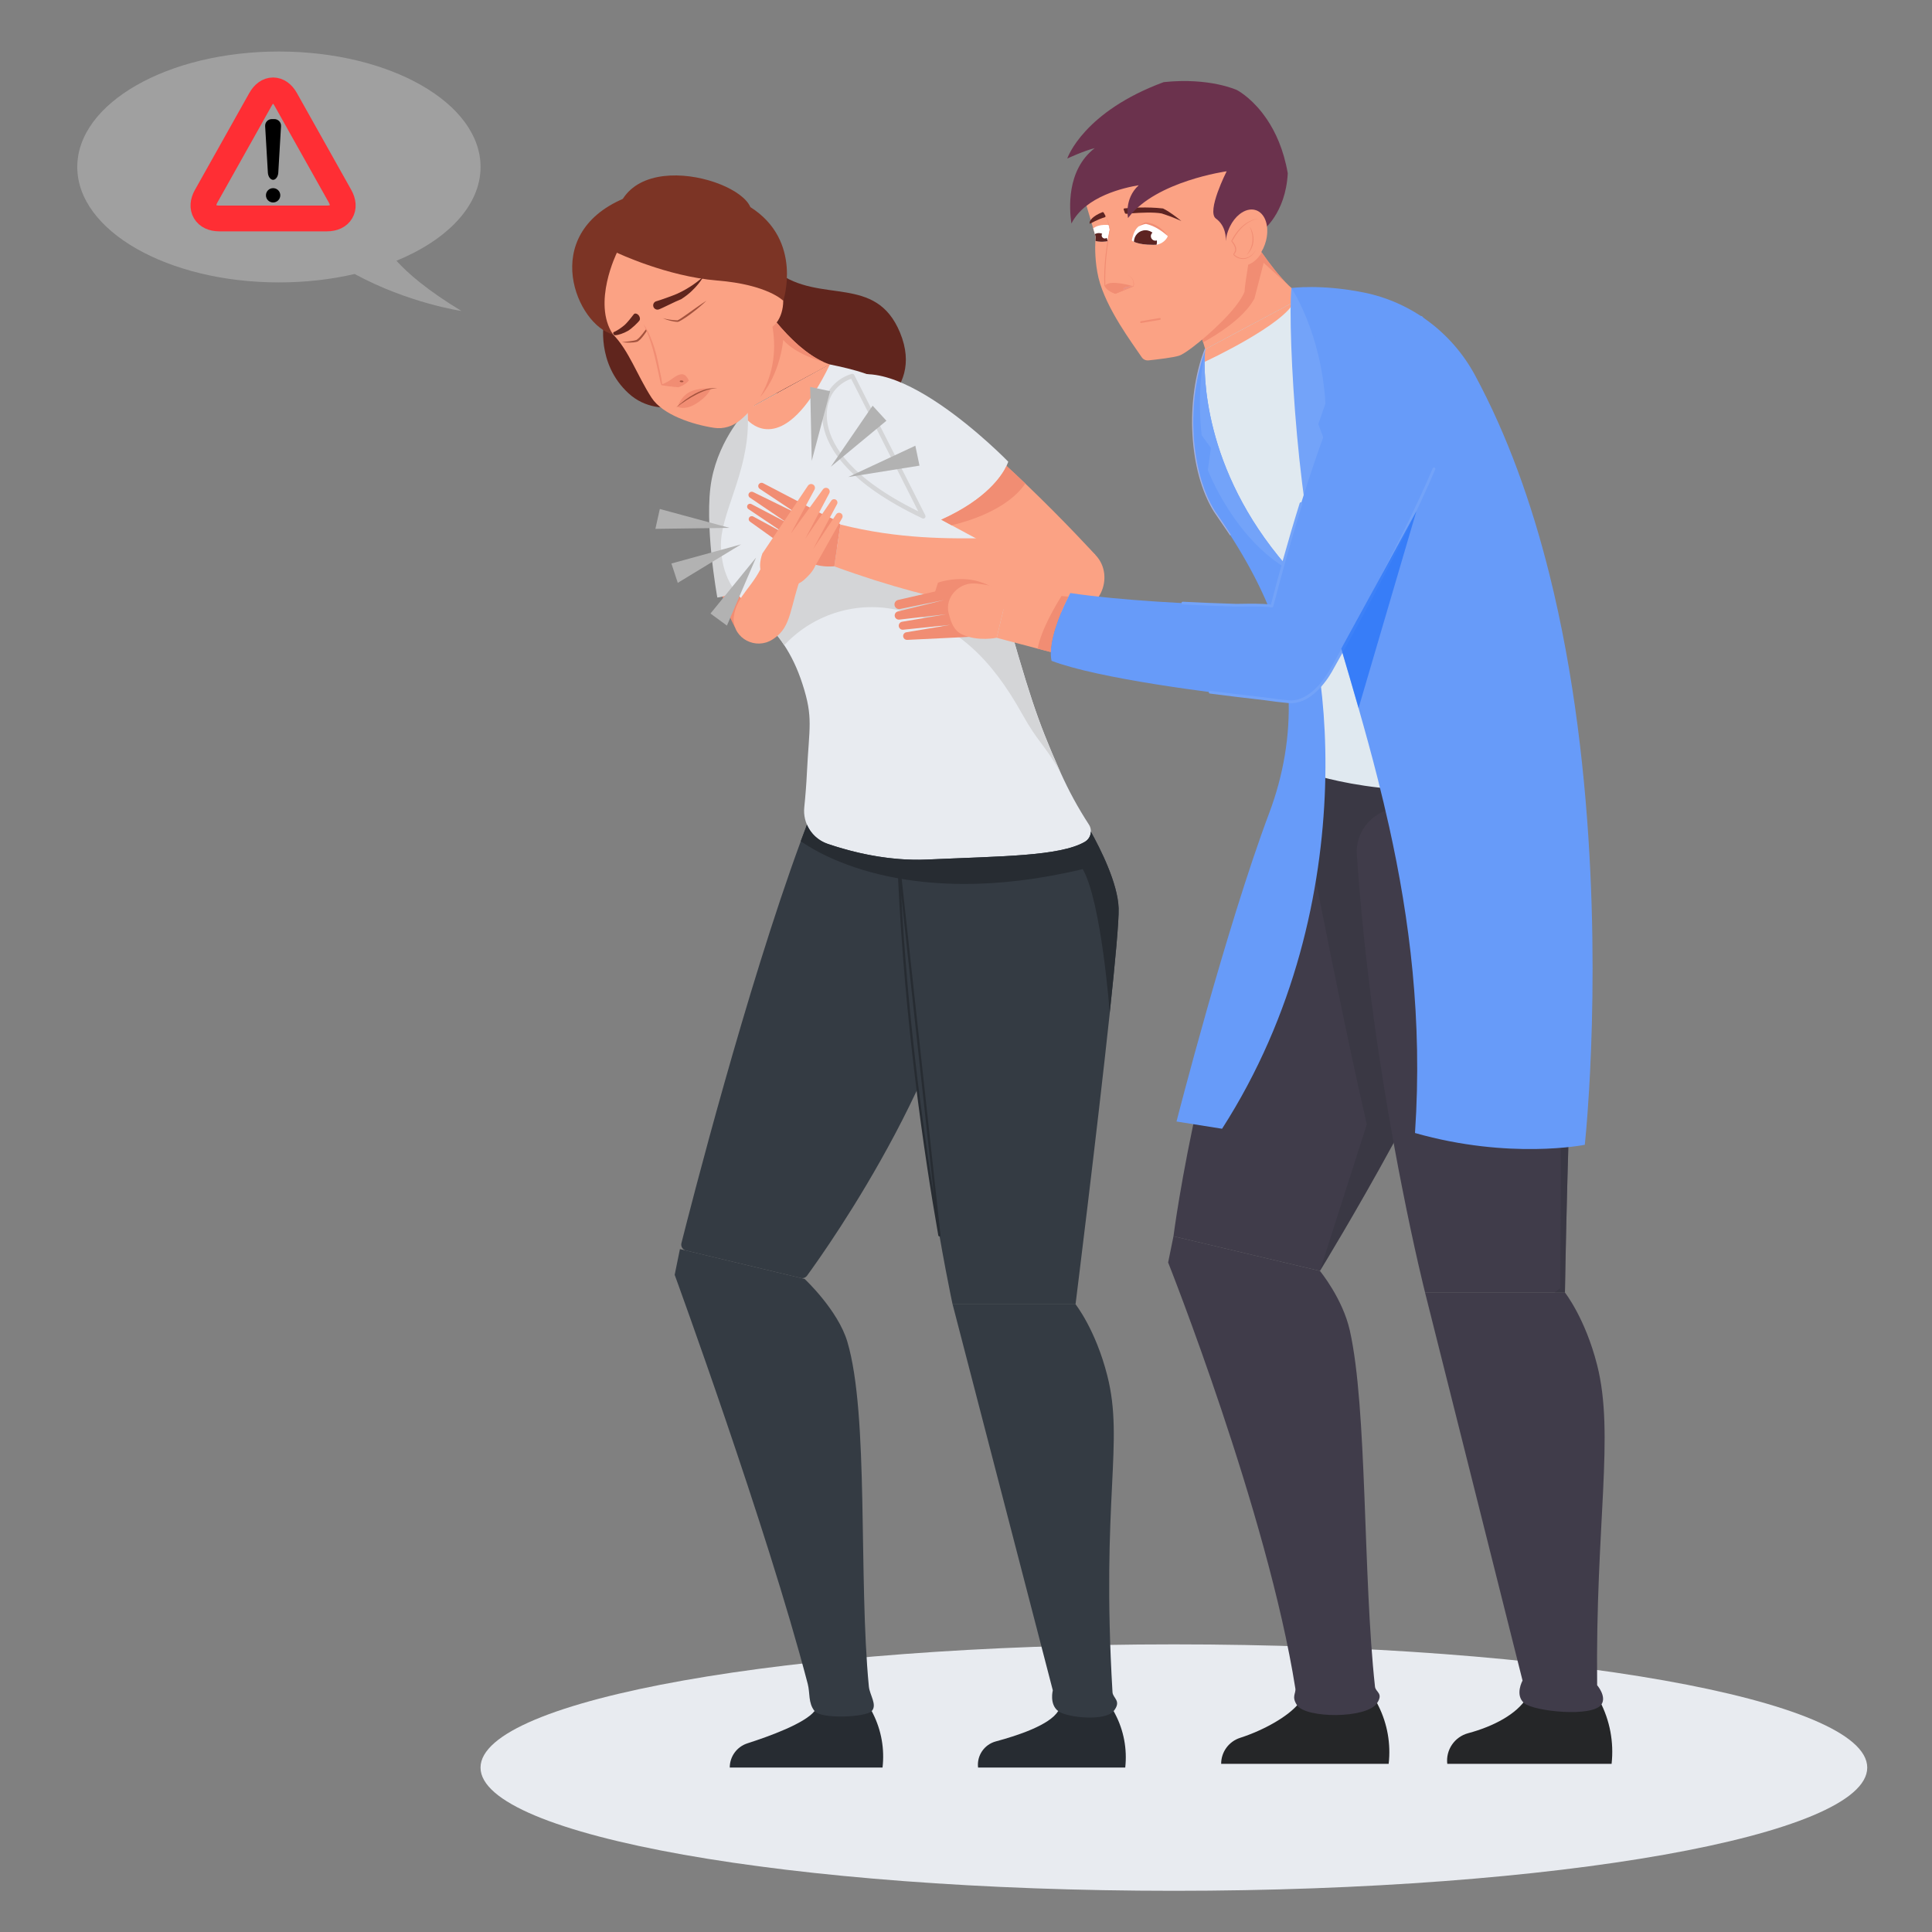 <svg width="75" height="75" viewBox="0 0 75 75" fill="none" xmlns="http://www.w3.org/2000/svg">
<rect x="0" y="0" width="75" height="75" fill="#808080" stroke="none"/>
<g clip-path="url(#clip0_10994_2151)">
<path d="M45.57 73.401C60.435 73.401 72.486 71.259 72.486 68.618C72.486 65.976 60.435 63.834 45.57 63.834C30.705 63.834 18.654 65.976 18.654 68.618C18.654 71.259 30.705 73.401 45.57 73.401Z" fill="#E8EBF0"/>
<path d="M30.158 10.552C31.846 11.82 33.993 10.629 34.938 12.91C35.957 15.367 33.221 16.358 33.221 16.358L28.835 14.805L30.158 10.553V10.552Z" fill="#60251D"/>
<path d="M31.621 66.423C31.241 66.904 29.863 67.403 29.015 67.676C28.606 67.807 28.329 68.187 28.329 68.615H34.26C34.343 67.9 34.215 67.176 33.894 66.531L33.84 66.423H31.621Z" fill="#272C32"/>
<path d="M37.803 34.676C37.505 40.87 32.109 48.454 31.329 49.522C31.272 49.599 31.175 49.635 31.082 49.612L26.628 48.546C26.5 48.515 26.421 48.386 26.453 48.259C26.829 46.768 28.968 38.415 31.086 32.657C31.166 32.441 31.246 32.227 31.326 32.018C31.326 32.018 31.326 32.017 31.326 32.016C31.361 31.924 31.449 31.863 31.548 31.863H34.028C34.079 31.863 34.127 31.879 34.168 31.908L36.169 33.361L37.486 34.317L37.705 34.475C37.769 34.523 37.807 34.598 37.803 34.678V34.676Z" fill="#343B43"/>
<path d="M26.395 48.489L26.191 49.489C26.191 49.489 29.756 59.243 31.355 65.363C31.452 65.73 31.367 66.103 31.621 66.423C31.875 66.744 33.62 66.666 33.841 66.423C34.062 66.18 33.761 65.801 33.729 65.47C33.32 61.236 33.74 54.937 32.894 52.086C32.528 50.854 31.235 49.648 31.235 49.648L26.395 48.489V48.489Z" fill="#343B43"/>
<path d="M29.016 15.896C29.016 15.896 29.006 15.912 28.989 15.939C28.349 16.932 27.646 18.201 27.627 19.38C27.6 20.944 27.765 22.967 28.54 24.367C30.566 22.77 31.157 19.408 31.157 19.408L29.017 15.896L29.016 15.896Z" fill="#F18D73"/>
<path d="M29.016 15.896C29.016 15.896 27.938 16.975 27.625 18.62C27.313 20.264 27.846 23.196 27.846 23.196C27.846 23.196 28.692 23.124 29.016 22.463C29.286 21.247 29.697 16.676 29.016 15.896V15.896Z" fill="#D4D5D7"/>
<path d="M41.077 66.423C40.751 66.964 39.5 67.376 38.662 67.6C38.21 67.72 37.915 68.151 37.968 68.615H43.682C43.76 67.901 43.626 67.179 43.293 66.542L43.231 66.424H41.076L41.077 66.423Z" fill="#272C32"/>
<path d="M43.081 39.324C42.59 43.919 41.752 50.634 41.752 50.634H36.979C36.979 50.634 35.333 43.087 34.907 34.103C34.896 33.851 34.884 33.6 34.875 33.345C34.855 32.853 34.84 32.358 34.828 31.86H42.099C42.099 31.86 42.2 32.023 42.346 32.284C42.72 32.957 43.392 34.289 43.425 35.255C43.441 35.722 43.294 37.323 43.08 39.324H43.081Z" fill="#343B43"/>
<path d="M36.468 47.998C36.447 47.998 36.429 47.982 36.425 47.962C35.859 44.73 35.129 39.702 34.863 34.107C34.851 33.854 34.84 33.602 34.83 33.348C34.829 33.325 34.847 33.304 34.871 33.302C34.895 33.3 34.916 33.319 34.918 33.341L36.511 47.95C36.514 47.973 36.497 47.995 36.473 47.998C36.471 47.998 36.469 47.998 36.467 47.998H36.468ZM34.985 34.758C35.231 39.292 35.77 43.413 36.26 46.454L34.985 34.758Z" fill="#272C32"/>
<path d="M36.98 50.634L40.87 65.619C40.87 65.619 40.73 66.159 41.078 66.423C41.425 66.687 42.915 66.825 43.233 66.423C43.551 66.021 43.201 65.93 43.187 65.691C42.743 58.173 43.647 56.01 42.986 53.404C42.53 51.61 41.754 50.634 41.754 50.634H36.981H36.98Z" fill="#343B43"/>
<path d="M42.114 32.681C41.13 33.249 38.819 33.236 36.012 33.367C34.479 33.439 33.048 33.072 32.129 32.758C31.532 32.554 31.156 31.963 31.222 31.338C31.268 30.894 31.303 30.439 31.325 29.983C31.412 28.211 31.576 27.87 31.155 26.564C30.952 25.932 30.707 25.445 30.444 25.046C30.192 24.663 29.925 24.364 29.662 24.101C28.837 23.276 28.06 22.807 27.988 21.249C27.927 19.974 29.049 18.406 29.035 16.323C29.035 16.183 29.028 16.041 29.016 15.896L32.218 14.148C33.919 14.504 36.492 15.089 37.774 19.377C38.17 20.703 38.511 21.885 38.812 22.949C39.959 27.011 40.251 27.896 41.111 29.857C41.133 29.905 41.154 29.954 41.176 30.002C41.489 30.698 41.84 31.345 42.271 32.009C42.418 32.235 42.349 32.545 42.114 32.679V32.681Z" fill="#E8EBF0"/>
<path d="M32.218 14.148C29.298 15.703 29.017 15.897 29.017 15.897C29.017 15.897 28.655 14.508 27.009 13.137C27.704 11.543 29.085 11.007 29.085 11.007C29.085 11.007 29.385 11.538 29.868 12.169C30.406 12.873 31.171 13.703 31.997 14.065C32.073 14.097 32.145 14.125 32.218 14.148V14.148Z" fill="#FBA284"/>
<path d="M42.521 21.538L41.248 23.109C39.686 21.818 38.404 21.182 36.937 20.389C36.501 20.154 36.048 19.906 35.567 19.622C34.745 19.138 33.84 18.551 32.79 17.759C32.644 17.647 32.546 17.493 32.458 17.341C31.624 15.893 32.377 14.31 34.019 14.645C34.232 14.688 34.452 14.752 34.672 14.843C35.673 15.258 36.952 16.223 38.187 17.294C38.744 17.778 39.292 18.283 39.802 18.771C41.34 20.24 42.521 21.539 42.521 21.539V21.538Z" fill="#FBA284"/>
<path d="M41.176 30.003C40.521 28.848 40.318 28.862 39.679 27.714C38.496 25.589 37.126 24.235 35.024 23.722C34.996 23.715 34.968 23.707 34.938 23.701C33.326 23.307 31.63 23.807 30.484 25.005C30.47 25.02 30.457 25.033 30.444 25.047C30.192 24.664 29.925 24.365 29.662 24.102C29.731 23.946 29.789 23.815 29.818 23.756C29.915 23.558 30.526 21.994 30.526 21.994L32.049 21.177L38.812 22.952C39.987 27.115 40.278 28.015 41.176 30.005V30.003Z" fill="#D4D5D7"/>
<path d="M42.203 21.297C40.48 20.32 37.121 21.495 32.624 20.362L32.386 21.986C36.73 23.569 39.876 23.907 41.672 23.747C42.915 23.636 43.327 21.995 42.268 21.337C42.247 21.323 42.225 21.311 42.204 21.297H42.203Z" fill="#FBA284"/>
<path d="M32.048 20.021L29.624 18.757C29.566 18.726 29.497 18.744 29.459 18.795C29.417 18.854 29.432 18.935 29.493 18.976L30.894 19.911L29.237 19.101C29.184 19.076 29.121 19.09 29.084 19.134C29.037 19.192 29.049 19.276 29.11 19.318L30.539 20.286L29.167 19.568C29.111 19.539 29.042 19.561 29.014 19.618C28.989 19.669 29.005 19.73 29.051 19.762L30.473 20.718L29.239 20.05C29.181 20.02 29.109 20.041 29.078 20.099C29.05 20.151 29.066 20.215 29.114 20.25L31.002 21.601L31.831 21.422L32.047 20.02L32.048 20.021Z" fill="#F18D73"/>
<path d="M32.626 20.362L32.526 20.276C32.333 20.113 32.023 19.998 31.712 19.917C31.18 19.779 30.647 20.138 30.568 20.68C30.525 20.975 30.631 21.273 30.851 21.475C31.231 21.823 31.733 22.009 32.248 21.99L32.387 21.985L32.626 20.361V20.362Z" fill="#F18D73"/>
<path d="M29.682 21.73C29.302 22.77 28.593 23.081 28.485 23.95C28.482 23.976 28.48 24.006 28.48 24.037C28.479 24.795 29.338 25.235 29.981 24.829C30.002 24.816 30.022 24.803 30.041 24.79C30.747 24.314 30.648 23.569 31.155 22.223L29.682 21.729V21.73Z" fill="#FBA284"/>
<path d="M29.599 21.482L31.365 18.854C31.407 18.793 31.488 18.771 31.554 18.805C31.629 18.842 31.658 18.934 31.619 19.007L30.697 20.719L31.947 18.996C31.986 18.941 32.059 18.921 32.121 18.947C32.199 18.98 32.233 19.074 32.193 19.148L31.262 20.91L32.271 19.435C32.312 19.375 32.395 19.36 32.455 19.403C32.509 19.44 32.526 19.513 32.494 19.57L31.564 21.316L32.46 19.967C32.502 19.904 32.587 19.887 32.651 19.931C32.707 19.968 32.727 20.042 32.696 20.103L31.578 22.09L30.563 22.77L29.598 21.482H29.599Z" fill="#FBA284"/>
<path d="M29.67 22.427C29.35 22.072 29.599 21.481 29.599 21.481C29.599 21.481 31.073 20.832 31.452 21.254C31.658 21.483 31.714 21.779 31.602 22.046C31.54 22.191 31.388 22.356 31.211 22.513C30.785 22.885 30.045 22.843 29.671 22.428L29.67 22.427Z" fill="#FBA284"/>
<path d="M43.08 39.324C43.071 39.21 42.757 35.029 42.033 33.739C40.31 34.15 38.796 34.312 37.485 34.315C36.517 34.318 35.658 34.235 34.907 34.103C32.805 33.735 31.551 32.981 31.085 32.655C31.165 32.439 31.244 32.225 31.324 32.016C31.471 32.356 31.757 32.631 32.127 32.758C32.813 32.992 33.786 33.256 34.874 33.345C35.242 33.374 35.623 33.384 36.011 33.366C36.063 33.363 36.117 33.361 36.168 33.359C38.904 33.235 41.146 33.238 42.113 32.679C42.259 32.595 42.341 32.443 42.346 32.285C42.72 32.957 43.392 34.29 43.425 35.255C43.441 35.723 43.294 37.323 43.079 39.324H43.08Z" fill="#272C32"/>
<path d="M32.218 14.148C30.595 17.493 29.365 16.649 29.034 16.324C29.034 16.184 29.027 16.042 29.015 15.897L32.217 14.148H32.218Z" fill="#FBA284"/>
<path d="M23.446 12.473C23.446 12.473 23.131 14.101 24.399 15.268C25.668 16.436 27.589 15.414 27.589 15.414L26.32 12.921L23.446 12.473V12.473Z" fill="#60251D"/>
<path d="M30.126 10.969C30.214 11.224 29.945 11.23 29.809 11.407C29.734 11.506 29.7 11.659 29.796 11.939C30.242 13.247 30.075 14.474 29.505 15.413C29.295 15.758 29.035 16.06 28.73 16.313C28.448 16.549 28.083 16.665 27.72 16.608C26.901 16.486 25.721 16.104 25.293 15.439C24.729 14.565 24.416 13.61 23.796 12.981C23.176 12.353 22.987 10.908 22.987 10.908C22.631 7.796 26.855 6.948 28.585 7.889C29.512 8.394 30.342 9.218 30.127 10.969H30.126Z" fill="#FBA284"/>
<path d="M27.32 10.717C27.32 10.717 27.038 11.246 26.441 11.615C26.221 11.698 25.663 11.99 25.563 12.015C25.463 12.04 25.365 11.969 25.357 11.867C25.35 11.786 25.404 11.712 25.483 11.693C25.588 11.667 26.152 11.466 26.293 11.401C26.76 11.187 27.125 10.911 27.32 10.718V10.717Z" fill="#60251D"/>
<path d="M23.876 13.013C23.992 13.013 24.208 12.942 24.38 12.842C24.542 12.743 24.781 12.505 24.823 12.443C24.866 12.382 24.835 12.27 24.761 12.208C24.701 12.159 24.632 12.158 24.598 12.207C24.553 12.272 24.334 12.544 24.251 12.614C24.095 12.748 23.923 12.853 23.827 12.892C23.778 12.912 23.817 13.014 23.874 13.013H23.876Z" fill="#60251D"/>
<path d="M25.68 14.926C25.68 14.926 25.87 14.869 26.08 14.712C26.483 14.411 26.612 14.514 26.741 14.771C26.61 14.951 26.331 15.035 26.331 15.035L25.68 14.926V14.926Z" fill="#F18D73"/>
<path d="M26.331 15.035C26.275 15.03 26.221 15.024 26.166 15.018L26.002 14.999L25.837 14.978C25.783 14.971 25.728 14.962 25.674 14.955C25.635 14.844 25.619 14.759 25.603 14.674C25.594 14.632 25.504 14.222 25.495 14.179C25.486 14.136 25.477 14.095 25.466 14.053C25.429 13.883 25.388 13.715 25.34 13.549C25.294 13.382 25.241 13.218 25.183 13.055C25.157 12.986 25.131 12.919 25.103 12.851C25.098 12.837 25.093 12.825 25.087 12.813C25.083 12.804 25.079 12.794 25.075 12.786C25.043 12.715 25.011 12.645 24.976 12.576C25.018 12.636 25.056 12.697 25.092 12.761C25.1 12.774 25.107 12.786 25.114 12.799C25.161 12.887 25.197 12.961 25.229 13.035C25.264 13.115 25.296 13.197 25.327 13.279C25.357 13.363 25.385 13.445 25.411 13.529C25.461 13.696 25.505 13.865 25.54 14.037C25.549 14.081 25.557 14.123 25.566 14.166C25.573 14.21 25.663 14.62 25.669 14.663C25.684 14.742 25.695 14.822 25.704 14.902C25.751 14.912 25.798 14.921 25.844 14.931L26.006 14.965L26.167 15C26.221 15.012 26.274 15.024 26.328 15.037L26.331 15.035Z" fill="#F18D73"/>
<path d="M26.462 14.771C26.501 14.774 26.533 14.792 26.531 14.809C26.529 14.828 26.496 14.84 26.456 14.837C26.416 14.834 26.385 14.817 26.386 14.799C26.388 14.78 26.421 14.768 26.462 14.771Z" fill="#A4533E"/>
<path d="M26.287 15.787C26.287 15.787 26.567 15.944 26.992 15.688C27.482 15.394 27.59 15.099 27.59 15.099C27.59 15.099 27.038 15.161 26.288 15.787H26.287Z" fill="#F18D73"/>
<path d="M26.32 15.755C26.32 15.755 26.42 15.429 26.724 15.245C27.079 15.031 27.624 15.082 27.624 15.082C27.624 15.082 27.093 15.113 26.319 15.755H26.32Z" fill="#F18D73"/>
<path d="M26.257 15.811C26.309 15.759 26.366 15.709 26.424 15.661C26.481 15.614 26.54 15.567 26.6 15.523C26.661 15.479 26.723 15.437 26.786 15.397C26.85 15.357 26.915 15.32 26.981 15.284C27.113 15.215 27.253 15.154 27.398 15.114C27.416 15.11 27.434 15.104 27.454 15.1C27.472 15.096 27.49 15.091 27.509 15.088L27.565 15.079C27.583 15.076 27.602 15.074 27.621 15.072C27.696 15.065 27.772 15.064 27.846 15.074C27.771 15.075 27.697 15.082 27.624 15.096C27.552 15.11 27.48 15.129 27.41 15.152C27.393 15.158 27.375 15.164 27.359 15.171L27.306 15.19C27.273 15.203 27.238 15.217 27.204 15.233C27.137 15.262 27.07 15.294 27.005 15.33C26.94 15.364 26.875 15.4 26.811 15.437C26.748 15.475 26.685 15.515 26.623 15.555C26.561 15.595 26.499 15.637 26.439 15.68C26.377 15.722 26.317 15.767 26.257 15.811V15.811Z" fill="#A4533E"/>
<path d="M25.72 12.35C25.768 12.363 25.817 12.374 25.865 12.384C25.914 12.394 25.962 12.403 26.011 12.41C26.059 12.418 26.109 12.425 26.157 12.428C26.206 12.433 26.255 12.435 26.303 12.436C26.316 12.429 26.341 12.416 26.364 12.402C26.388 12.388 26.412 12.373 26.436 12.358C26.482 12.326 26.53 12.295 26.576 12.262C26.669 12.197 26.763 12.13 26.856 12.064L26.996 11.964L27.138 11.865C27.232 11.8 27.327 11.735 27.425 11.673C27.342 11.753 27.256 11.83 27.168 11.905C27.125 11.942 27.08 11.979 27.036 12.015C26.991 12.052 26.946 12.087 26.9 12.121C26.808 12.191 26.717 12.26 26.621 12.324C26.572 12.357 26.525 12.388 26.474 12.417C26.449 12.432 26.424 12.446 26.397 12.46C26.371 12.475 26.345 12.487 26.311 12.496C26.251 12.493 26.201 12.488 26.151 12.479C26.101 12.47 26.051 12.459 26.003 12.447C25.955 12.435 25.907 12.42 25.86 12.404C25.813 12.388 25.766 12.369 25.721 12.348L25.72 12.35Z" fill="#A4533E"/>
<path d="M25.104 12.851C25.092 12.871 25.079 12.889 25.067 12.909C25.024 12.974 24.979 13.037 24.927 13.098L24.889 13.142C24.875 13.157 24.86 13.171 24.847 13.185C24.832 13.2 24.815 13.213 24.8 13.226C24.793 13.233 24.783 13.238 24.775 13.244L24.748 13.262C24.69 13.281 24.64 13.287 24.59 13.293C24.54 13.298 24.49 13.3 24.439 13.301C24.39 13.301 24.34 13.301 24.29 13.298C24.24 13.295 24.19 13.291 24.142 13.284C24.191 13.278 24.241 13.272 24.289 13.267C24.337 13.261 24.387 13.256 24.436 13.249C24.484 13.243 24.532 13.237 24.58 13.227C24.625 13.219 24.673 13.21 24.713 13.194C24.766 13.153 24.779 13.143 24.792 13.13L24.83 13.091L24.868 13.049C24.892 13.019 24.916 12.991 24.941 12.962C24.965 12.933 24.987 12.902 25.01 12.872L25.075 12.787C25.079 12.795 25.083 12.805 25.087 12.814C25.092 12.826 25.097 12.839 25.103 12.852L25.104 12.851Z" fill="#A4533E"/>
<path d="M30.405 11.676C30.405 12.013 30.306 12.315 30.149 12.521C30.1 12.585 30.046 12.639 29.986 12.684C29.886 12.758 29.773 12.799 29.654 12.799C29.24 12.799 28.903 12.296 28.903 11.676C28.903 11.055 29.239 10.552 29.654 10.552C30.069 10.552 30.405 11.055 30.405 11.676V11.676Z" fill="#FBA284"/>
<path d="M23.948 9.81C23.948 9.81 22.981 11.761 23.794 12.98C22.413 12.64 20.881 9.125 24.215 7.705C25.394 8.685 23.948 9.81 23.948 9.81V9.81Z" fill="#7C3425"/>
<path d="M23.948 9.81C23.948 9.81 25.879 10.731 27.846 10.89C29.812 11.05 30.406 11.676 30.406 11.676C30.406 11.676 31.183 9.344 29.129 8.039C28.575 6.733 23.097 5.49 23.948 9.811V9.81Z" fill="#7C3425"/>
<path d="M39.139 17.922C39.139 17.922 39.123 17.982 39.073 18.087C38.9 18.454 38.31 19.377 36.54 20.174C36.471 20.206 36.403 20.236 36.331 20.266C31.238 18.03 31.78 15.689 32.387 15.035C34.319 12.952 39.139 17.922 39.139 17.922V17.922Z" fill="#E8EBF0"/>
<path d="M35.842 20.13C35.829 20.13 35.817 20.128 35.805 20.122C32.938 18.763 32.132 17.417 31.96 16.527C31.823 15.82 32.059 15.262 32.324 14.977C32.529 14.755 32.777 14.599 33.06 14.515C33.101 14.503 33.145 14.522 33.163 14.559L35.92 20.004C35.937 20.038 35.93 20.078 35.905 20.105C35.888 20.122 35.865 20.131 35.842 20.131V20.13ZM33.042 14.704C32.817 14.783 32.619 14.915 32.452 15.095C32.216 15.35 32.008 15.85 32.133 16.493C32.292 17.32 33.036 18.563 35.647 19.851L33.042 14.703V14.704Z" fill="#D4D5D7"/>
<path d="M31.997 14.065C31.933 14.047 30.88 13.753 30.406 13.196C30.242 14.62 29.549 15.369 29.506 15.413C29.966 14.655 30.164 13.709 29.987 12.684C30.045 12.64 30.1 12.585 30.149 12.521C30.658 13.131 31.307 13.762 31.997 14.065Z" fill="#F18D73"/>
<path d="M39.802 18.771C39.092 19.814 37.502 20.26 36.937 20.39C36.807 20.32 36.674 20.248 36.54 20.175C38.309 19.377 38.898 18.454 39.073 18.087C39.322 18.317 39.567 18.544 39.802 18.771V18.771Z" fill="#F18D73"/>
<path d="M59.272 65.902C58.89 66.536 57.98 67.019 56.996 67.282C56.466 67.423 56.12 67.93 56.183 68.472H62.562C62.655 67.635 62.497 66.789 62.106 66.041L62.033 65.902H59.271H59.272Z" fill="#252628"/>
<path d="M50.426 66.116C50.018 66.631 49.053 67.169 48.143 67.462C47.703 67.603 47.405 68.01 47.405 68.471H53.908C53.996 67.703 53.86 66.925 53.516 66.231L53.458 66.116H50.427H50.426Z" fill="#252628"/>
<path d="M36.413 22.619C36.413 22.619 36.902 22.433 37.552 22.49C38.203 22.548 38.621 22.864 38.621 22.864L37.516 23.401L36.272 23.06L36.412 22.619H36.413Z" fill="#F18D73"/>
<path d="M50.625 11.51L46.786 13.555C46.786 13.555 46.76 13.458 46.705 13.287C46.688 13.237 46.67 13.179 46.648 13.116C46.459 12.566 46.068 11.569 45.417 10.529C45.879 9.471 47.146 9.047 47.849 8.889C48.142 8.824 48.337 8.804 48.337 8.804C48.337 8.804 48.465 9.024 48.67 9.34C48.76 9.478 48.864 9.636 48.978 9.8C49.287 10.243 49.671 10.743 50.043 11.097C50.245 11.289 50.444 11.437 50.624 11.51H50.625Z" fill="#FBA284"/>
<path d="M57.148 37.368C56.968 38.811 55.517 41.758 54.099 44.368C52.674 46.989 51.281 49.267 51.239 49.337C51.238 49.338 45.554 47.993 45.554 47.993C45.554 47.993 46.67 39.129 50.377 30.534C50.459 30.342 50.544 30.15 50.63 29.958H53.398C53.398 29.958 53.623 30.205 53.966 30.62C54.138 30.831 54.342 31.086 54.56 31.375C55.744 32.939 57.382 35.485 57.147 37.369L57.148 37.368Z" fill="#403C4A"/>
<path d="M61.163 37.336C60.866 42.914 60.751 50.175 60.751 50.175H55.321C55.321 50.175 54.918 48.589 54.418 46.043C53.701 42.407 52.787 36.813 52.563 31.097C52.56 31.008 52.556 30.918 52.553 30.829C52.547 30.697 52.544 30.565 52.539 30.431C52.534 30.272 52.53 30.114 52.527 29.956H60.577C60.577 29.956 61.471 31.328 61.519 32.693C61.574 34.26 61.164 37.334 61.164 37.334L61.163 37.336Z" fill="#403C4A"/>
<path d="M55.32 50.175L59.105 65.239C59.105 65.239 58.796 65.796 59.168 66.116C59.541 66.436 61.824 66.677 62.168 66.166C62.378 65.856 62.001 65.42 62.001 65.42C61.932 59.156 62.688 55.694 62.001 52.992C61.538 51.167 60.749 50.174 60.749 50.174H55.319L55.32 50.175Z" fill="#403C4A"/>
<path d="M45.554 47.992L45.347 49.009C45.347 49.009 49.206 58.719 50.285 65.544C50.317 65.742 50.123 65.86 50.354 66.2C50.703 66.709 53.052 66.726 53.457 66.116C53.715 65.726 53.401 65.696 53.377 65.476C52.906 61.182 53.082 54.68 52.4 51.65C52.122 50.408 51.239 49.337 51.239 49.337L45.554 47.992V47.992Z" fill="#403C4A"/>
<path opacity="0.5" d="M61.518 32.694C61.47 31.328 60.576 29.957 60.576 29.957C58.721 30.505 57 30.687 55.525 30.687C54.968 30.687 54.447 30.661 53.967 30.619C53.615 30.588 53.284 30.547 52.979 30.504C52.825 30.482 52.678 30.457 52.538 30.432C51.334 30.222 50.631 29.957 50.631 29.957C50.546 30.149 50.461 30.341 50.379 30.533C50.379 30.533 51.922 38.739 53.06 43.646L51.238 49.338C51.282 49.268 52.676 46.99 54.1 44.368C53.544 41.312 52.951 37.339 52.673 33.18C52.603 32.133 53.492 31.281 54.539 31.372C54.585 31.376 54.609 31.378 54.632 31.38C57.938 31.644 60.498 34.375 60.546 37.681C60.629 43.408 60.569 50.013 60.569 50.013L60.349 50.175H60.75C60.75 50.175 60.865 42.914 61.162 37.336C61.162 37.336 61.572 34.262 61.518 32.695V32.694Z" fill="#35353E"/>
<path d="M60.577 29.956C58.722 30.504 57.001 30.687 55.525 30.687C54.558 30.687 53.697 30.609 52.979 30.503C51.508 30.287 50.631 29.956 50.631 29.956C50.631 29.956 50.41 25.067 49.551 23.406C49.523 23.351 49.494 23.294 49.464 23.236C48.955 22.268 48.304 21.147 47.459 19.929C46.793 18.967 46.519 17.868 46.441 16.86C46.394 16.234 46.421 15.643 46.479 15.137C46.524 14.723 46.59 14.368 46.647 14.098C46.722 13.756 46.787 13.554 46.787 13.554L48.386 12.702L49.518 12.099L49.958 11.864L50.628 11.509C50.694 11.523 50.765 11.539 50.84 11.556C54.231 12.367 56.942 14.903 58.02 18.21C58.949 21.062 59.974 24.411 60.224 25.982C60.446 27.366 60.578 29.955 60.578 29.955L60.577 29.956Z" fill="#E0E9F0"/>
<path d="M61.685 42.353C61.606 43.675 61.522 44.441 61.522 44.441C61.522 44.441 58.611 45.031 54.93 43.983C55.228 39.577 54.717 35.655 53.926 32.091C53.787 31.463 53.638 30.845 53.485 30.239C53.247 29.297 52.994 28.382 52.739 27.489C52.515 26.703 52.288 25.936 52.067 25.184C51.999 24.955 51.933 24.728 51.867 24.503C51.264 22.442 50.949 20.308 50.903 18.161C50.817 14.113 50.133 11.18 50.133 11.18C50.133 11.18 51.294 11.021 52.951 11.357C54.79 11.729 56.365 12.912 57.256 14.56C58.528 16.915 59.459 19.546 60.136 22.246C62.105 30.106 61.914 38.537 61.686 42.354L61.685 42.353Z" fill="#679BF9"/>
<path d="M50.244 11.714C49.817 12.601 47.015 13.938 46.648 14.1C46.723 13.758 46.788 13.556 46.788 13.556L48.387 12.704L50.245 11.714H50.244Z" fill="#FBA284"/>
<path d="M47.44 43.818L45.672 43.537C45.672 43.537 47.597 36.016 49.273 31.555C49.818 30.105 50.086 28.562 50.02 27.016C49.94 25.156 49.387 23.065 47.141 19.851C46.13 18.235 46.055 15.436 46.786 13.556C46.786 13.556 46.78 13.605 46.774 13.698C46.724 14.464 46.675 18.183 49.927 21.953C49.968 22.006 50.01 22.067 50.051 22.133C51.552 24.528 53.123 34.964 47.44 43.819V43.818Z" fill="#679BF9"/>
<path d="M47.753 20.785C47.545 20.48 47.339 20.174 47.124 19.864C46.151 18.308 45.994 15.533 46.766 13.547C46.77 13.535 46.784 13.53 46.796 13.534C46.807 13.538 46.813 13.551 46.808 13.563C46.04 15.537 46.196 18.294 47.161 19.838C47.377 20.146 47.583 20.453 47.772 20.749C47.779 20.76 47.776 20.774 47.765 20.78C47.762 20.782 47.757 20.784 47.753 20.784V20.785Z" fill="#A4B0E0"/>
<path d="M50.044 11.098L49.056 10.205L48.698 11.587C48.268 12.4 47.077 13.088 46.705 13.288C46.689 13.238 46.671 13.181 46.648 13.117C47.283 12.614 48.149 11.783 48.312 11.325C48.322 11.128 48.392 10.67 48.456 10.273C48.651 10.204 48.841 10.035 48.98 9.802C49.288 10.245 49.672 10.745 50.044 11.099V11.098Z" fill="#F18D73"/>
<path d="M50.132 11.181C50.132 11.181 51.29 12.896 51.454 15.665L51.177 16.46L51.802 18.16C51.802 18.16 51.209 20.606 51.455 22.879C50.435 20.874 49.968 12.81 50.133 11.181H50.132Z" fill="#73A3F9"/>
<path d="M50.053 22.134C47.913 20.944 46.889 18.25 46.889 18.25L47.007 17.388L46.649 16.898C46.469 15.271 46.688 14.084 46.775 13.698C46.726 14.464 46.676 18.183 49.928 21.952C49.97 22.006 50.011 22.066 50.053 22.132C50.053 22.132 50.053 22.133 50.053 22.134Z" fill="#73A3F9"/>
<path d="M37.658 22.649L34.863 23.29C34.767 23.313 34.706 23.408 34.728 23.504C34.749 23.6 34.843 23.66 34.939 23.641L36.657 23.291L34.855 23.736C34.773 23.756 34.72 23.836 34.734 23.92C34.748 24.004 34.827 24.063 34.913 24.053L36.74 23.844L35.019 24.136C34.932 24.151 34.875 24.235 34.892 24.322C34.908 24.4 34.982 24.454 35.062 24.445L36.894 24.257L35.185 24.544C35.096 24.559 35.04 24.647 35.066 24.733C35.085 24.799 35.147 24.844 35.217 24.84L37.61 24.724L38.137 23.914L37.659 22.649H37.658Z" fill="#F18D73"/>
<path d="M40.791 25.312C40.612 25.265 40.443 25.222 40.282 25.18C39.312 24.928 38.692 24.758 38.692 24.758L39.138 22.892C39.886 22.986 40.575 23.067 41.21 23.135C41.299 23.144 41.387 23.153 41.475 23.163C41.288 23.529 40.81 24.537 40.791 25.312V25.312Z" fill="#FBA284"/>
<path d="M51.703 25.969C51.703 25.969 55.853 18.684 56.295 16.357C56.736 14.03 55.2 12.27 55.2 12.27C55.2 12.27 53.535 12.071 52.395 14.476C51.089 17.229 49.926 21.411 49.379 23.527C49 23.479 48.578 23.487 47.967 23.496C46.318 23.447 43.561 23.322 41.55 23.022C41.55 23.022 41.522 23.073 41.476 23.163C41.289 23.528 40.812 24.536 40.793 25.311C40.79 25.431 40.798 25.546 40.821 25.653C42.649 26.347 46.988 26.892 49.055 27.121C49.41 27.174 49.738 27.214 50.03 27.239C50.083 27.243 50.135 27.244 50.185 27.24C51.085 27.183 51.705 25.968 51.705 25.968L51.703 25.969Z" fill="#679BF9"/>
<path d="M46.943 26.911C46.931 26.9 46.922 26.883 46.925 26.864C46.929 26.835 46.956 26.814 46.985 26.817C47.662 26.907 48.359 26.991 49.059 27.068C49.417 27.121 49.744 27.161 50.032 27.187C50.085 27.191 50.132 27.192 50.179 27.188C51.038 27.133 51.648 25.956 51.654 25.945C51.769 25.744 54.373 21.148 55.617 18.181C55.628 18.154 55.66 18.14 55.687 18.152C55.714 18.165 55.727 18.196 55.715 18.222C54.448 21.245 51.775 25.949 51.748 25.997C51.691 26.106 51.081 27.237 50.187 27.295C50.133 27.299 50.08 27.299 50.022 27.294C49.732 27.267 49.403 27.228 49.044 27.175C48.346 27.097 47.648 27.013 46.971 26.924C46.96 26.923 46.95 26.918 46.942 26.911H46.943Z" fill="#73A3F9"/>
<path d="M45.883 23.451C45.871 23.441 45.864 23.426 45.865 23.409C45.867 23.38 45.892 23.358 45.921 23.359C46.577 23.393 47.265 23.421 47.967 23.442H48.039C48.582 23.434 48.982 23.428 49.338 23.468C49.584 22.514 49.975 21.072 50.453 19.535C50.462 19.507 50.491 19.491 50.519 19.5C50.548 19.508 50.563 19.538 50.555 19.566C50.071 21.125 49.676 22.587 49.429 23.54C49.423 23.566 49.398 23.583 49.371 23.579C49.01 23.534 48.603 23.54 48.041 23.548H47.966C47.261 23.527 46.572 23.5 45.916 23.465C45.904 23.465 45.892 23.46 45.883 23.451V23.451Z" fill="#73A3F9"/>
<path d="M39.138 22.892C39.138 22.892 38.207 22.65 37.778 22.649C37.186 22.649 36.679 23.214 36.825 23.796C36.93 24.215 37.048 24.489 37.348 24.629C37.961 24.914 38.693 24.758 38.693 24.758L39.138 22.892V22.892Z" fill="#FBA284"/>
<path d="M40.791 25.311C40.612 25.265 40.443 25.222 40.282 25.18C40.417 24.433 41.01 23.451 41.21 23.135C41.299 23.144 41.387 23.153 41.475 23.163C41.288 23.529 40.81 24.537 40.791 25.311V25.311Z" fill="#F18D73"/>
<path d="M48.918 8.76C48.844 8.87 48.778 8.985 48.724 9.092C48.596 9.343 48.527 9.55 48.527 9.55C48.527 9.55 48.265 11.012 48.244 11.426C48.054 11.961 46.97 12.972 46.281 13.491C46.058 13.658 45.877 13.774 45.78 13.805C45.571 13.879 44.903 13.956 44.586 13.99C44.48 14.001 44.378 13.954 44.32 13.865C43.988 13.365 42.94 11.996 42.642 10.78C42.503 10.178 42.508 9.618 42.521 9.352C42.526 9.249 42.532 9.189 42.532 9.189C42.532 9.189 42.511 9.114 42.471 8.976C42.461 8.942 42.45 8.905 42.436 8.862C42.416 8.796 42.394 8.718 42.369 8.632C42.271 8.302 42.133 7.84 41.967 7.279C41.826 6.812 43.878 4.448 45.515 3.931C47.307 3.979 48.303 4.489 48.303 4.489C48.303 4.489 48.98 5.34 49.626 6.614C49.743 7.118 49.134 8.439 48.915 8.758L48.918 8.76Z" fill="#FBA284"/>
<path d="M43.622 8.135L43.666 8.263C43.675 8.287 43.698 8.302 43.723 8.3C43.767 8.295 43.844 8.288 43.942 8.28C44.283 8.254 44.797 8.23 45.098 8.287C45.554 8.432 45.842 8.573 45.86 8.581C45.841 8.565 45.441 8.234 45.149 8.093C44.84 8.057 44.528 8.051 44.266 8.056C44.231 8.056 44.197 8.057 44.163 8.058C43.919 8.066 43.73 8.083 43.65 8.09C43.628 8.093 43.614 8.114 43.621 8.135H43.622Z" fill="#5D2422"/>
<path d="M45.333 9.168C45.333 9.168 45.244 9.431 44.902 9.501C44.853 9.504 44.809 9.505 44.769 9.505C44.605 9.505 44.473 9.495 44.364 9.479C44.194 9.455 44.085 9.417 44.02 9.387C43.96 9.357 43.937 9.334 43.937 9.334C43.937 9.334 43.966 9.126 44.067 8.951C44.108 8.879 44.161 8.815 44.227 8.77C44.247 8.758 44.267 8.746 44.288 8.735C44.349 8.702 44.414 8.677 44.482 8.663C44.596 8.679 44.7 8.712 44.794 8.753C45.13 8.904 45.334 9.167 45.334 9.167L45.333 9.168Z" fill="white"/>
<path d="M45.333 9.167C45.29 9.094 45.234 9.028 45.174 8.968C45.113 8.907 45.045 8.853 44.973 8.806C44.955 8.795 44.937 8.781 44.917 8.771L44.861 8.74C44.84 8.73 44.821 8.722 44.801 8.713L44.772 8.7C44.762 8.696 44.751 8.693 44.742 8.689L44.68 8.668L44.616 8.652C44.605 8.65 44.595 8.646 44.585 8.644L44.553 8.639L44.488 8.63C44.451 8.637 44.424 8.646 44.4 8.658C44.375 8.669 44.351 8.68 44.328 8.694C44.304 8.708 44.282 8.722 44.261 8.738C44.24 8.754 44.219 8.771 44.2 8.789C44.223 8.778 44.248 8.766 44.272 8.756C44.296 8.746 44.319 8.736 44.345 8.728C44.369 8.72 44.393 8.712 44.417 8.706C44.442 8.7 44.466 8.695 44.491 8.692C44.48 8.692 44.539 8.707 44.539 8.707L44.569 8.714C44.579 8.717 44.588 8.72 44.598 8.723L44.656 8.741L44.712 8.763L44.742 8.774L44.77 8.787C44.788 8.797 44.807 8.804 44.825 8.813L44.88 8.841C44.898 8.85 44.915 8.861 44.933 8.871C45.075 8.954 45.208 9.053 45.334 9.167H45.333Z" fill="#F18D73"/>
<path d="M42.891 11.093C42.998 11.304 43.307 11.392 43.307 11.392C43.307 11.392 43.583 11.281 43.632 11.261C43.529 11.132 43.881 11.114 43.98 11.111C43.878 11.074 43.106 10.863 42.91 11.071C42.903 11.077 42.898 11.085 42.892 11.092L42.891 11.093Z" fill="#F18D73"/>
<path d="M42.846 8.257L42.912 8.373C42.926 8.397 42.913 8.427 42.887 8.435C42.8 8.459 42.609 8.523 42.307 8.689C42.255 8.585 42.425 8.381 42.793 8.238C42.813 8.23 42.835 8.238 42.846 8.256V8.257Z" fill="#5D2422"/>
<path d="M43.087 8.914C43.087 8.914 43.05 9.088 43.008 9.36C42.97 9.367 42.944 9.37 42.92 9.374C42.778 9.391 42.67 9.382 42.6 9.37C42.562 9.363 42.535 9.356 42.521 9.352C42.524 9.302 42.526 9.264 42.529 9.237C42.531 9.215 42.532 9.201 42.533 9.194C42.533 9.191 42.523 9.155 42.503 9.087C42.497 9.065 42.489 9.038 42.481 9.008C42.469 8.967 42.455 8.919 42.438 8.864C42.438 8.864 42.541 8.771 42.764 8.739C42.794 8.735 42.826 8.732 42.862 8.73C42.916 8.728 42.979 8.729 43.045 8.736C43.073 8.837 43.087 8.914 43.087 8.914V8.914Z" fill="white"/>
<path d="M43.623 11.251L43.98 11.112C43.881 11.115 43.529 11.132 43.623 11.251Z" fill="#EA9181"/>
<path d="M42.897 8.346C42.922 8.389 42.943 8.435 42.961 8.482C42.979 8.528 42.994 8.575 43.008 8.624C43.036 8.719 43.057 8.816 43.076 8.914C43.038 9.092 43.006 9.271 42.979 9.452C42.949 9.632 42.928 9.814 42.909 9.995C42.89 10.178 42.878 10.361 42.87 10.543C42.862 10.726 42.864 10.91 42.873 11.093C42.896 11.14 42.924 11.177 42.955 11.21C42.989 11.241 43.023 11.269 43.06 11.293C43.098 11.319 43.137 11.34 43.177 11.359C43.217 11.377 43.258 11.395 43.301 11.407C43.312 11.407 44.008 11.119 44.008 11.119C44.021 11.068 44.021 11.024 44.016 10.979C44.01 10.935 43.998 10.892 43.978 10.852C43.958 10.812 43.93 10.777 43.896 10.749C43.862 10.719 43.822 10.701 43.781 10.683C43.821 10.702 43.86 10.722 43.892 10.753C43.925 10.781 43.951 10.817 43.969 10.855C43.988 10.895 43.999 10.937 44.003 10.98C44.006 11.021 44.005 11.065 43.997 11.105C43.98 11.111 43.623 11.25 43.623 11.25L43.307 11.374C43.227 11.348 43.149 11.311 43.081 11.265C43.045 11.241 43.012 11.214 42.982 11.185C42.953 11.155 42.928 11.122 42.909 11.088C42.903 10.896 42.903 10.721 42.909 10.545C42.917 10.363 42.927 10.182 42.945 9.999C42.962 9.817 42.985 9.637 43.009 9.456C43.034 9.274 43.062 9.094 43.097 8.915C43.076 8.813 43.05 8.715 43.019 8.62C43.004 8.571 42.988 8.524 42.968 8.478C42.947 8.431 42.926 8.386 42.898 8.344L42.897 8.346Z" fill="#F18D73"/>
<path d="M41.586 8.632C41.588 8.648 41.59 8.664 41.592 8.678C42.134 7.606 43.673 7.28 44.205 7.191C43.624 7.725 43.792 8.464 43.792 8.464C43.801 8.451 43.811 8.438 43.822 8.424C44.897 7.028 47.619 6.649 47.619 6.649C47.619 6.649 46.825 8.21 47.202 8.484C47.599 8.773 47.59 9.254 47.586 9.337C47.586 9.35 47.618 9.341 47.618 9.341L48.061 9.217L49.008 8.954C49.008 8.954 49.905 8.305 49.991 6.729C49.832 5.807 49.514 5.122 49.177 4.625C49.114 4.534 49.052 4.448 48.99 4.368C48.493 3.736 48.018 3.496 48.018 3.496C48.018 3.496 46.959 3 45.176 3.188C42.063 4.336 41.442 6.12 41.431 6.154C41.451 6.145 42.082 5.851 42.498 5.751C41.378 6.611 41.52 8.161 41.586 8.632V8.632Z" fill="#6B324D"/>
<path d="M49.179 9.188C49.164 9.285 49.14 9.383 49.105 9.482C49.068 9.589 49.021 9.689 48.966 9.781C48.817 10.032 48.612 10.215 48.401 10.29C48.269 10.338 48.136 10.345 48.011 10.301C47.97 10.287 47.931 10.268 47.895 10.244C47.658 10.088 47.542 9.74 47.583 9.349C47.598 9.221 47.625 9.101 47.667 8.981C47.681 8.943 47.696 8.906 47.712 8.868C47.722 8.844 47.733 8.821 47.744 8.798C47.841 8.596 47.974 8.431 48.12 8.315C48.323 8.154 48.554 8.09 48.76 8.161C49.09 8.277 49.253 8.707 49.177 9.19L49.179 9.188Z" fill="#FBA284"/>
<path d="M48.864 8.491C48.805 8.492 48.746 8.504 48.689 8.52L48.646 8.532L48.604 8.548C48.576 8.557 48.548 8.571 48.521 8.583C48.413 8.635 48.314 8.704 48.224 8.783L48.158 8.844C48.137 8.865 48.117 8.888 48.098 8.91L48.068 8.943C48.057 8.954 48.049 8.966 48.039 8.978L47.984 9.05C47.959 9.086 47.933 9.123 47.933 9.123L47.884 9.199L47.797 9.356C47.83 9.414 47.861 9.449 47.885 9.49C47.909 9.529 47.93 9.57 47.941 9.614C47.952 9.657 47.953 9.702 47.941 9.745C47.929 9.787 47.906 9.826 47.877 9.862C47.888 9.906 47.905 9.921 47.922 9.936C47.939 9.951 47.958 9.963 47.977 9.975C48.014 9.998 48.055 10.016 48.098 10.03C48.184 10.056 48.276 10.062 48.361 10.04C48.405 10.03 48.445 10.012 48.485 9.992C48.523 9.97 48.558 9.944 48.591 9.916C48.654 9.856 48.708 9.788 48.751 9.713C48.703 9.784 48.646 9.85 48.581 9.905C48.514 9.958 48.438 9.999 48.355 10.015C48.274 10.033 48.187 10.027 48.108 9.999C48.068 9.986 48.03 9.967 47.995 9.945C47.978 9.934 47.961 9.923 47.945 9.909C47.93 9.896 47.915 9.88 47.907 9.865C47.936 9.848 47.964 9.805 47.979 9.756C47.993 9.706 47.993 9.653 47.98 9.604C47.968 9.554 47.944 9.51 47.919 9.468C47.894 9.425 47.861 9.388 47.829 9.352C47.832 9.374 47.917 9.22 47.917 9.22L47.965 9.145L47.989 9.108C48.013 9.072 48.066 9.001 48.066 9.001C48.076 8.989 48.084 8.977 48.094 8.966L48.123 8.934C48.142 8.912 48.161 8.889 48.182 8.867L48.244 8.806C48.331 8.726 48.425 8.655 48.529 8.6C48.632 8.545 48.745 8.504 48.863 8.492L48.864 8.491Z" fill="#F18D73"/>
<path d="M48.507 8.784C48.55 8.873 48.58 8.969 48.6 9.066C48.621 9.162 48.627 9.261 48.619 9.359C48.611 9.455 48.585 9.551 48.548 9.643C48.509 9.733 48.457 9.818 48.397 9.899C48.469 9.83 48.531 9.747 48.576 9.657C48.599 9.61 48.618 9.563 48.632 9.514C48.645 9.464 48.655 9.414 48.659 9.363C48.667 9.261 48.658 9.157 48.632 9.06C48.605 8.962 48.564 8.867 48.507 8.785V8.784Z" fill="#F18D73"/>
<path d="M42.996 9.363C42.969 9.368 42.945 9.371 42.921 9.375C42.779 9.392 42.671 9.383 42.601 9.371C42.562 9.364 42.536 9.357 42.522 9.352C42.525 9.303 42.527 9.265 42.53 9.238C42.532 9.216 42.533 9.201 42.534 9.194C42.534 9.191 42.524 9.156 42.504 9.088C42.55 9.062 42.604 9.048 42.66 9.048C42.839 9.048 42.986 9.187 42.996 9.364V9.363Z" fill="#5D2422"/>
<path d="M44.913 9.384C44.913 9.425 44.908 9.464 44.897 9.501C44.853 9.503 44.809 9.504 44.769 9.504C44.605 9.504 44.473 9.495 44.364 9.479C44.194 9.455 44.085 9.417 44.02 9.387C44.02 9.138 44.219 8.938 44.466 8.938C44.712 8.938 44.912 9.138 44.912 9.384H44.913Z" fill="#5D2422"/>
<path d="M43.009 9.136C43.009 9.203 42.955 9.258 42.888 9.258C42.821 9.258 42.766 9.203 42.766 9.136C42.766 9.069 42.82 9.014 42.888 9.014C42.956 9.014 43.009 9.069 43.009 9.136Z" fill="white"/>
<path d="M45.025 9.167C45.025 9.264 44.947 9.343 44.85 9.343C44.755 9.343 44.676 9.264 44.676 9.167C44.676 9.071 44.755 8.993 44.85 8.993C44.947 8.993 45.025 9.072 45.025 9.167Z" fill="white"/>
<path d="M44.297 12.54C44.28 12.54 44.264 12.528 44.262 12.51C44.259 12.491 44.272 12.472 44.291 12.469L45.019 12.345C45.039 12.342 45.057 12.355 45.06 12.374C45.063 12.394 45.05 12.412 45.031 12.415L44.304 12.539C44.304 12.539 44.3 12.539 44.297 12.539V12.54Z" fill="#F18D73"/>
<path opacity="0.52" d="M54.984 19.845L52.739 27.489C52.516 26.703 52.289 25.936 52.067 25.184L54.984 19.845Z" fill="#0D62F9"/>
<path d="M33.875 15.749L32.252 18.119L34.41 16.333L33.875 15.749Z" fill="#B2B2B2"/>
<path d="M31.451 15.021L31.512 17.89L32.226 15.185L31.451 15.021Z" fill="#B2B2B2"/>
<path d="M35.533 17.302L32.925 18.519L35.695 18.076L35.533 17.302Z" fill="#B2B2B2"/>
<path d="M26.311 22.626L28.769 21.132L26.064 21.875L26.311 22.626Z" fill="#B2B2B2"/>
<path d="M28.219 24.285L29.349 21.646L27.581 23.817L28.219 24.285Z" fill="#B2B2B2"/>
<path d="M25.442 20.53L28.321 20.492L25.614 19.759L25.442 20.53Z" fill="#B2B2B2"/>
<path opacity="0.42" d="M17.912 12.071C17.912 12.071 15.859 11.774 13.767 10.636C12.859 10.847 11.867 10.963 10.827 10.963C6.505 10.963 3 8.957 3 6.481C3 4.006 6.505 2 10.827 2C15.15 2 18.655 4.006 18.655 6.481C18.655 7.982 17.367 9.31 15.39 10.123C15.827 10.605 16.588 11.27 17.912 12.071Z" fill="#CECECE"/>
<path d="M11.089 3.855C10.963 3.631 10.79 3.508 10.601 3.508C10.413 3.508 10.239 3.632 10.114 3.855L8.003 7.617C7.878 7.839 7.862 8.054 7.96 8.221C8.058 8.388 8.255 8.481 8.514 8.481H12.689C12.948 8.481 13.145 8.388 13.242 8.221C13.341 8.055 13.325 7.84 13.2 7.617L11.089 3.855V3.855Z" stroke="#FF2E34" stroke-miterlimit="10"/>
<path d="M10.602 7.304C10.448 7.304 10.324 7.428 10.324 7.582C10.324 7.736 10.448 7.86 10.602 7.86C10.755 7.86 10.881 7.736 10.881 7.582C10.881 7.428 10.757 7.304 10.602 7.304Z" fill="black"/>
<path d="M10.601 6.981C10.704 6.981 10.794 6.856 10.803 6.704L10.909 4.899C10.919 4.747 10.8 4.623 10.648 4.623H10.555C10.402 4.623 10.284 4.747 10.293 4.899L10.399 6.704C10.409 6.856 10.499 6.981 10.601 6.981V6.981Z" fill="black"/>
</g>
<defs>
<clipPath id="clip0_10994_2151">
<rect width="69.486" height="71.401" fill="white" transform="translate(3 2)"/>
</clipPath>
</defs>
</svg>
